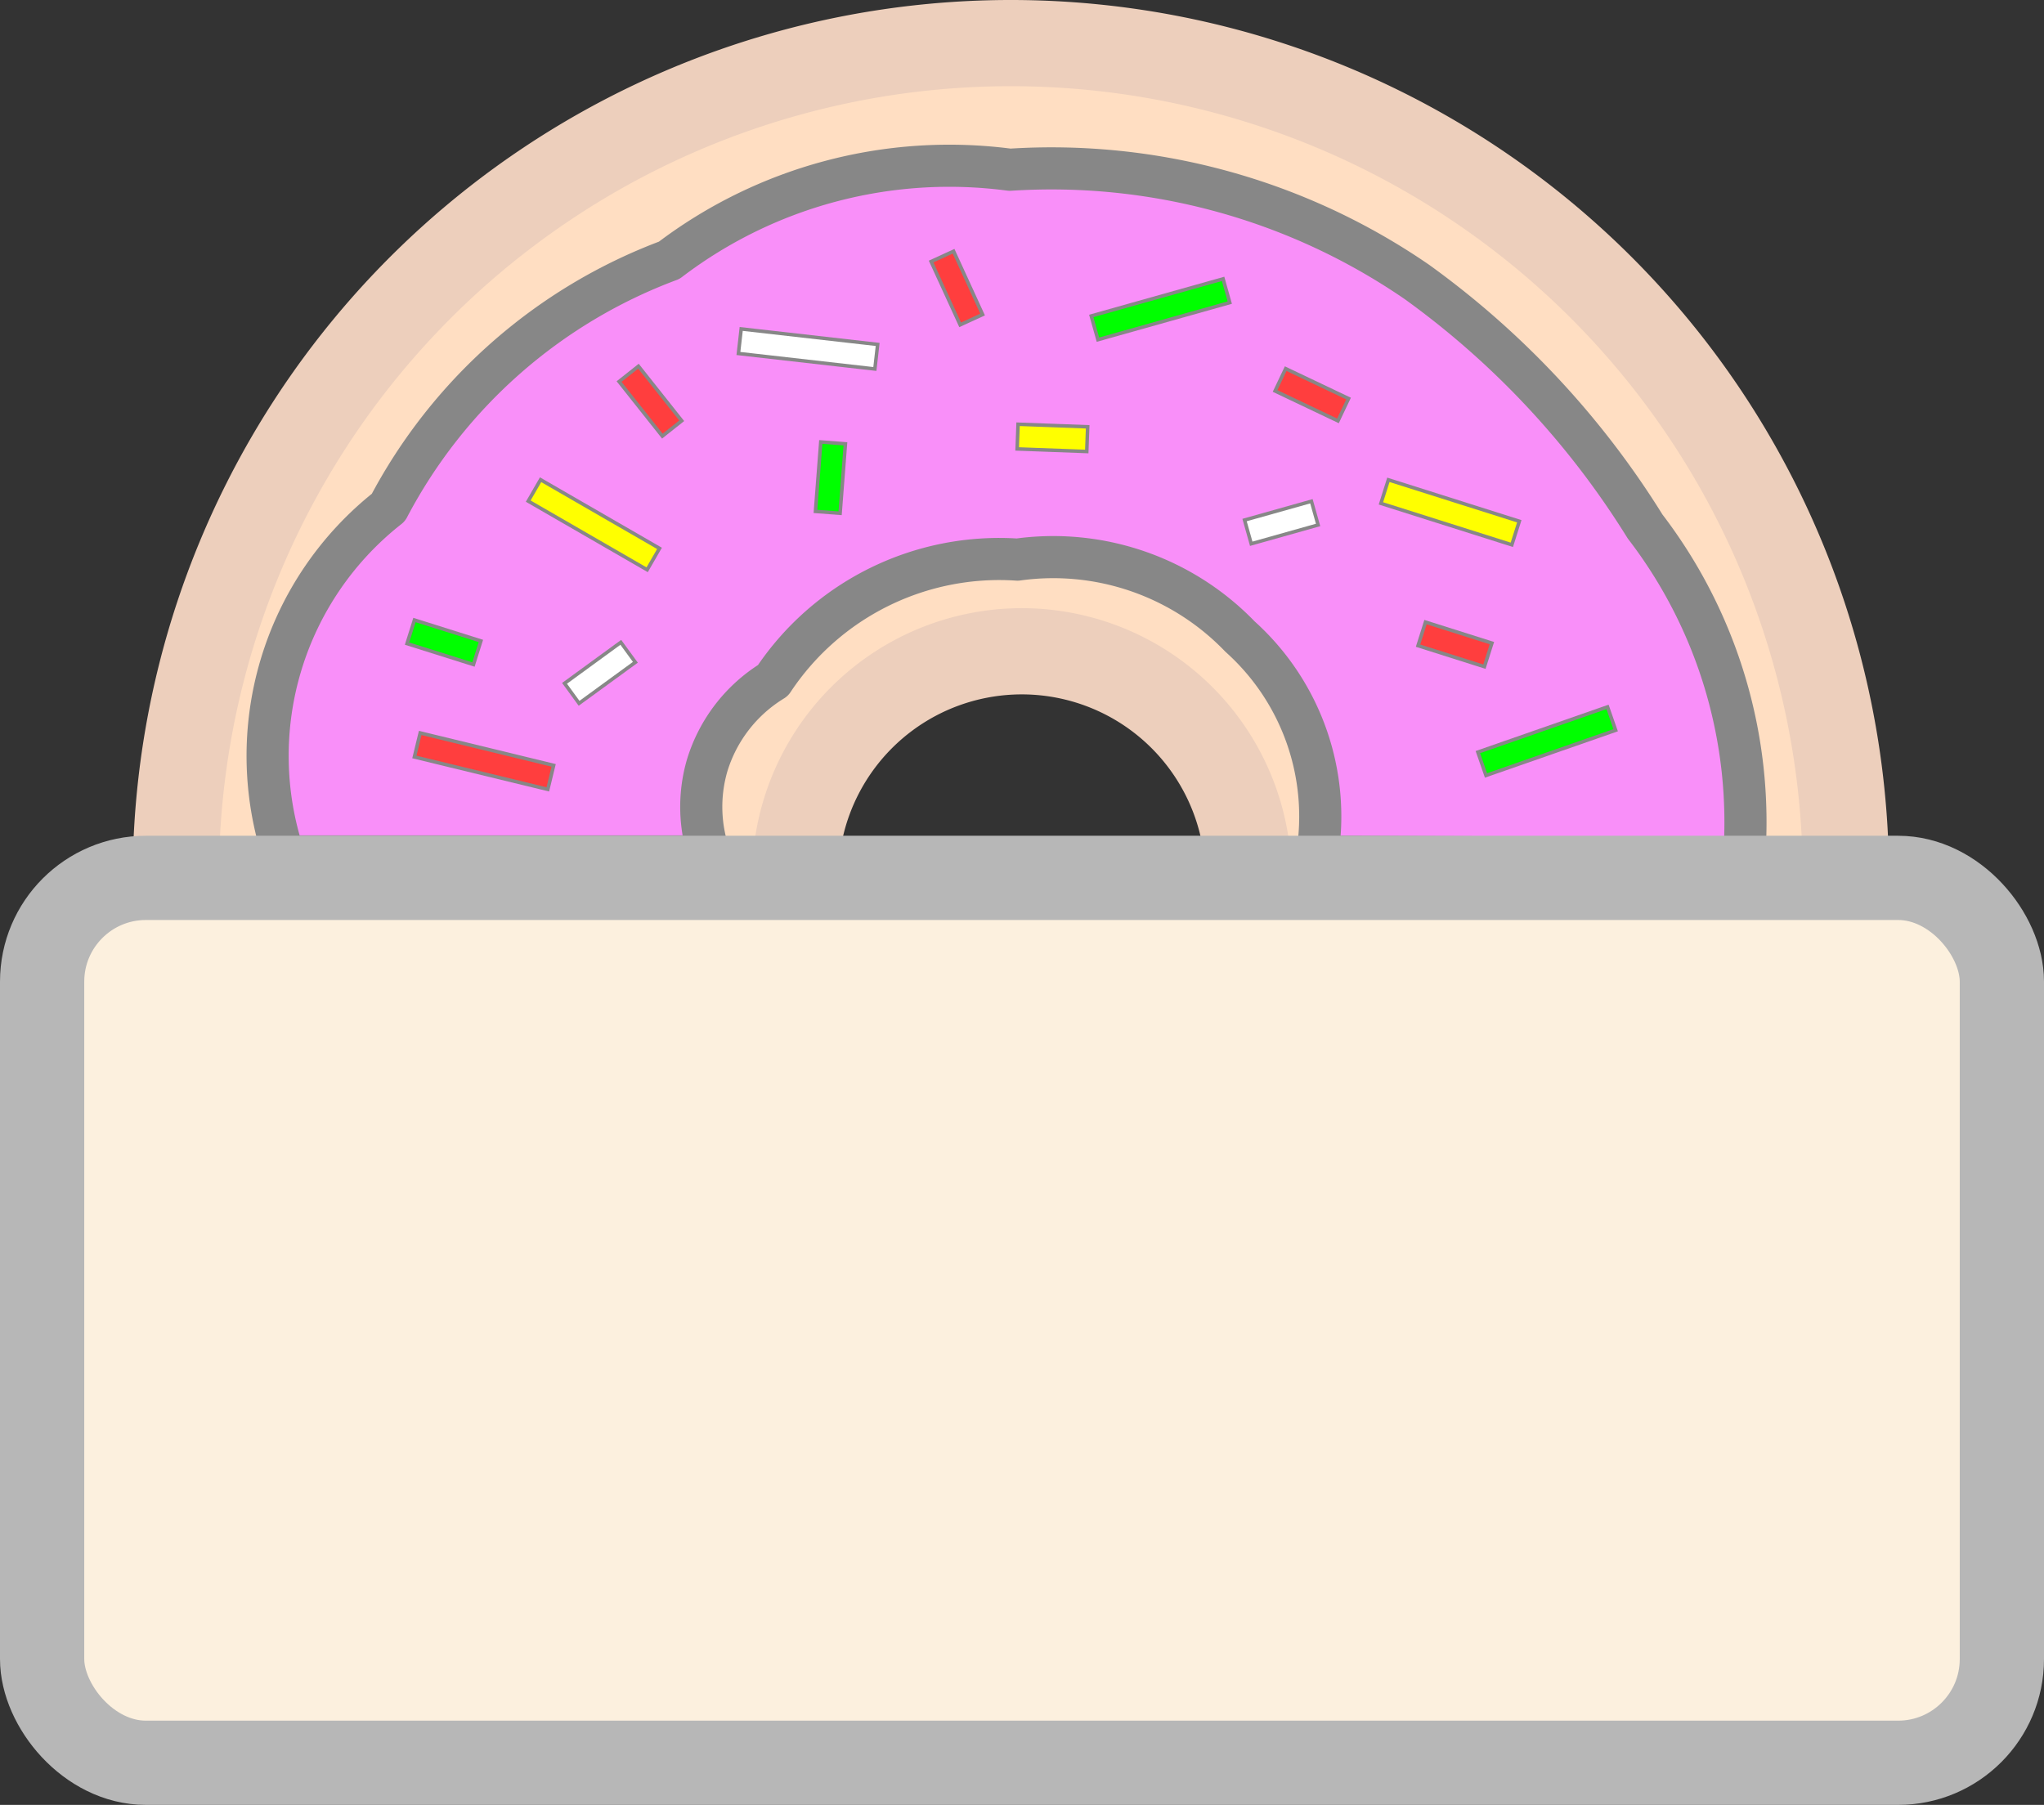 <svg xmlns="http://www.w3.org/2000/svg" viewBox="0 0 145.57 128.56"><rect x="0" y="0" width="145.57" height="128.56" fill="#333333" stroke="none"/><defs><style>.cls-1{fill:#ffdec2;stroke:#edcfbc;stroke-width:6.14px;}.cls-1,.cls-3,.cls-4,.cls-5,.cls-6,.cls-7{stroke-miterlimit:10;}.cls-2{fill:#f98ff9;stroke-linejoin:round;stroke-width:3px;}.cls-2,.cls-3,.cls-4,.cls-5,.cls-6{stroke:#878787;}.cls-3{fill:#ff3e3e;}.cls-3,.cls-4,.cls-5,.cls-6{stroke-width:0.25px;}.cls-4{fill:#fff;}.cls-5{fill:lime;}.cls-6{fill:#ff0;}.cls-7{fill:#fcf0de;stroke:#b7b7b7;stroke-width:6px;}</style></defs><g id="Layer_2" data-name="Layer 2"><g id="Layer_1-2" data-name="Layer 1"><path class="cls-1" d="M72,3.07a59.47,59.47,0,1,0,59.46,59.47A59.47,59.47,0,0,0,72,3.07Zm.79,75.6A16.14,16.14,0,1,1,88.91,62.54,16.13,16.13,0,0,1,72.78,78.67Z"/><path class="cls-2" d="M20.23,61a22.49,22.49,0,0,1,7.43-24.85,37.33,37.33,0,0,1,20-17.61,32.91,32.91,0,0,1,24.26-6.45,45.91,45.91,0,0,1,29,8,61.23,61.23,0,0,1,16.24,17.41,34.6,34.6,0,0,1,7.05,23.68L93.79,61a17.22,17.22,0,0,0-5.48-15.66,18.46,18.46,0,0,0-15.85-5.48,19.33,19.33,0,0,0-17.41,8.61,10.76,10.76,0,0,0-4.69,6.06A10.57,10.57,0,0,0,50.55,61Z"/><rect class="cls-3" x="29.58" y="53.34" width="9.78" height="1.76" transform="translate(13.78 -6.61) rotate(13.66)"/><rect class="cls-4" x="40.25" y="47.04" width="4.96" height="1.76" transform="translate(-20.03 34.37) rotate(-36.09)"/><rect class="cls-5" x="29.14" y="44.87" width="4.96" height="1.76" transform="translate(15.21 -7.39) rotate(17.49)"/><rect class="cls-3" x="43.84" y="27.69" width="4.96" height="1.76" transform="translate(39.92 -25.47) rotate(51.58)"/><rect class="cls-5" x="56.66" y="33.13" width="4.96" height="1.76" transform="translate(97.57 -22.35) rotate(94.38)"/><rect class="cls-3" x="65.66" y="19.63" width="4.96" height="1.76" transform="translate(58.38 -49.97) rotate(65.36)"/><rect class="cls-6" x="72.47" y="30.31" width="4.96" height="1.76" transform="translate(1.2 -2.74) rotate(2.11)"/><rect class="cls-3" x="90.95" y="27.23" width="4.96" height="1.76" transform="translate(21.13 -37.4) rotate(25.44)"/><rect class="cls-4" x="89.05" y="36.36" width="4.96" height="1.76" transform="matrix(0.96, -0.27, 0.27, 0.96, -6.67, 26.18)"/><rect class="cls-3" x="101.14" y="45.02" width="4.96" height="1.76" transform="translate(18.69 -29.14) rotate(17.57)"/><rect class="cls-6" x="37.4" y="36.5" width="9.78" height="1.76" transform="translate(24.36 -16.14) rotate(30)"/><rect class="cls-4" x="52.66" y="23.98" width="9.78" height="1.76" transform="translate(3.17 -6.34) rotate(6.48)"/><rect class="cls-5" x="78" y="21.14" width="9.78" height="1.76" transform="matrix(0.96, -0.27, 0.27, 0.96, -2.87, 23.27)"/><rect class="cls-6" x="98.38" y="35.62" width="9.78" height="1.76" transform="translate(15.84 -29.48) rotate(17.57)"/><rect class="cls-5" x="105.27" y="51.9" width="9.78" height="1.76" transform="translate(-11.24 39.24) rotate(-19.23)"/><rect class="cls-7" x="3" y="62.53" width="139.57" height="63.03" rx="7.39"/></g></g></svg>